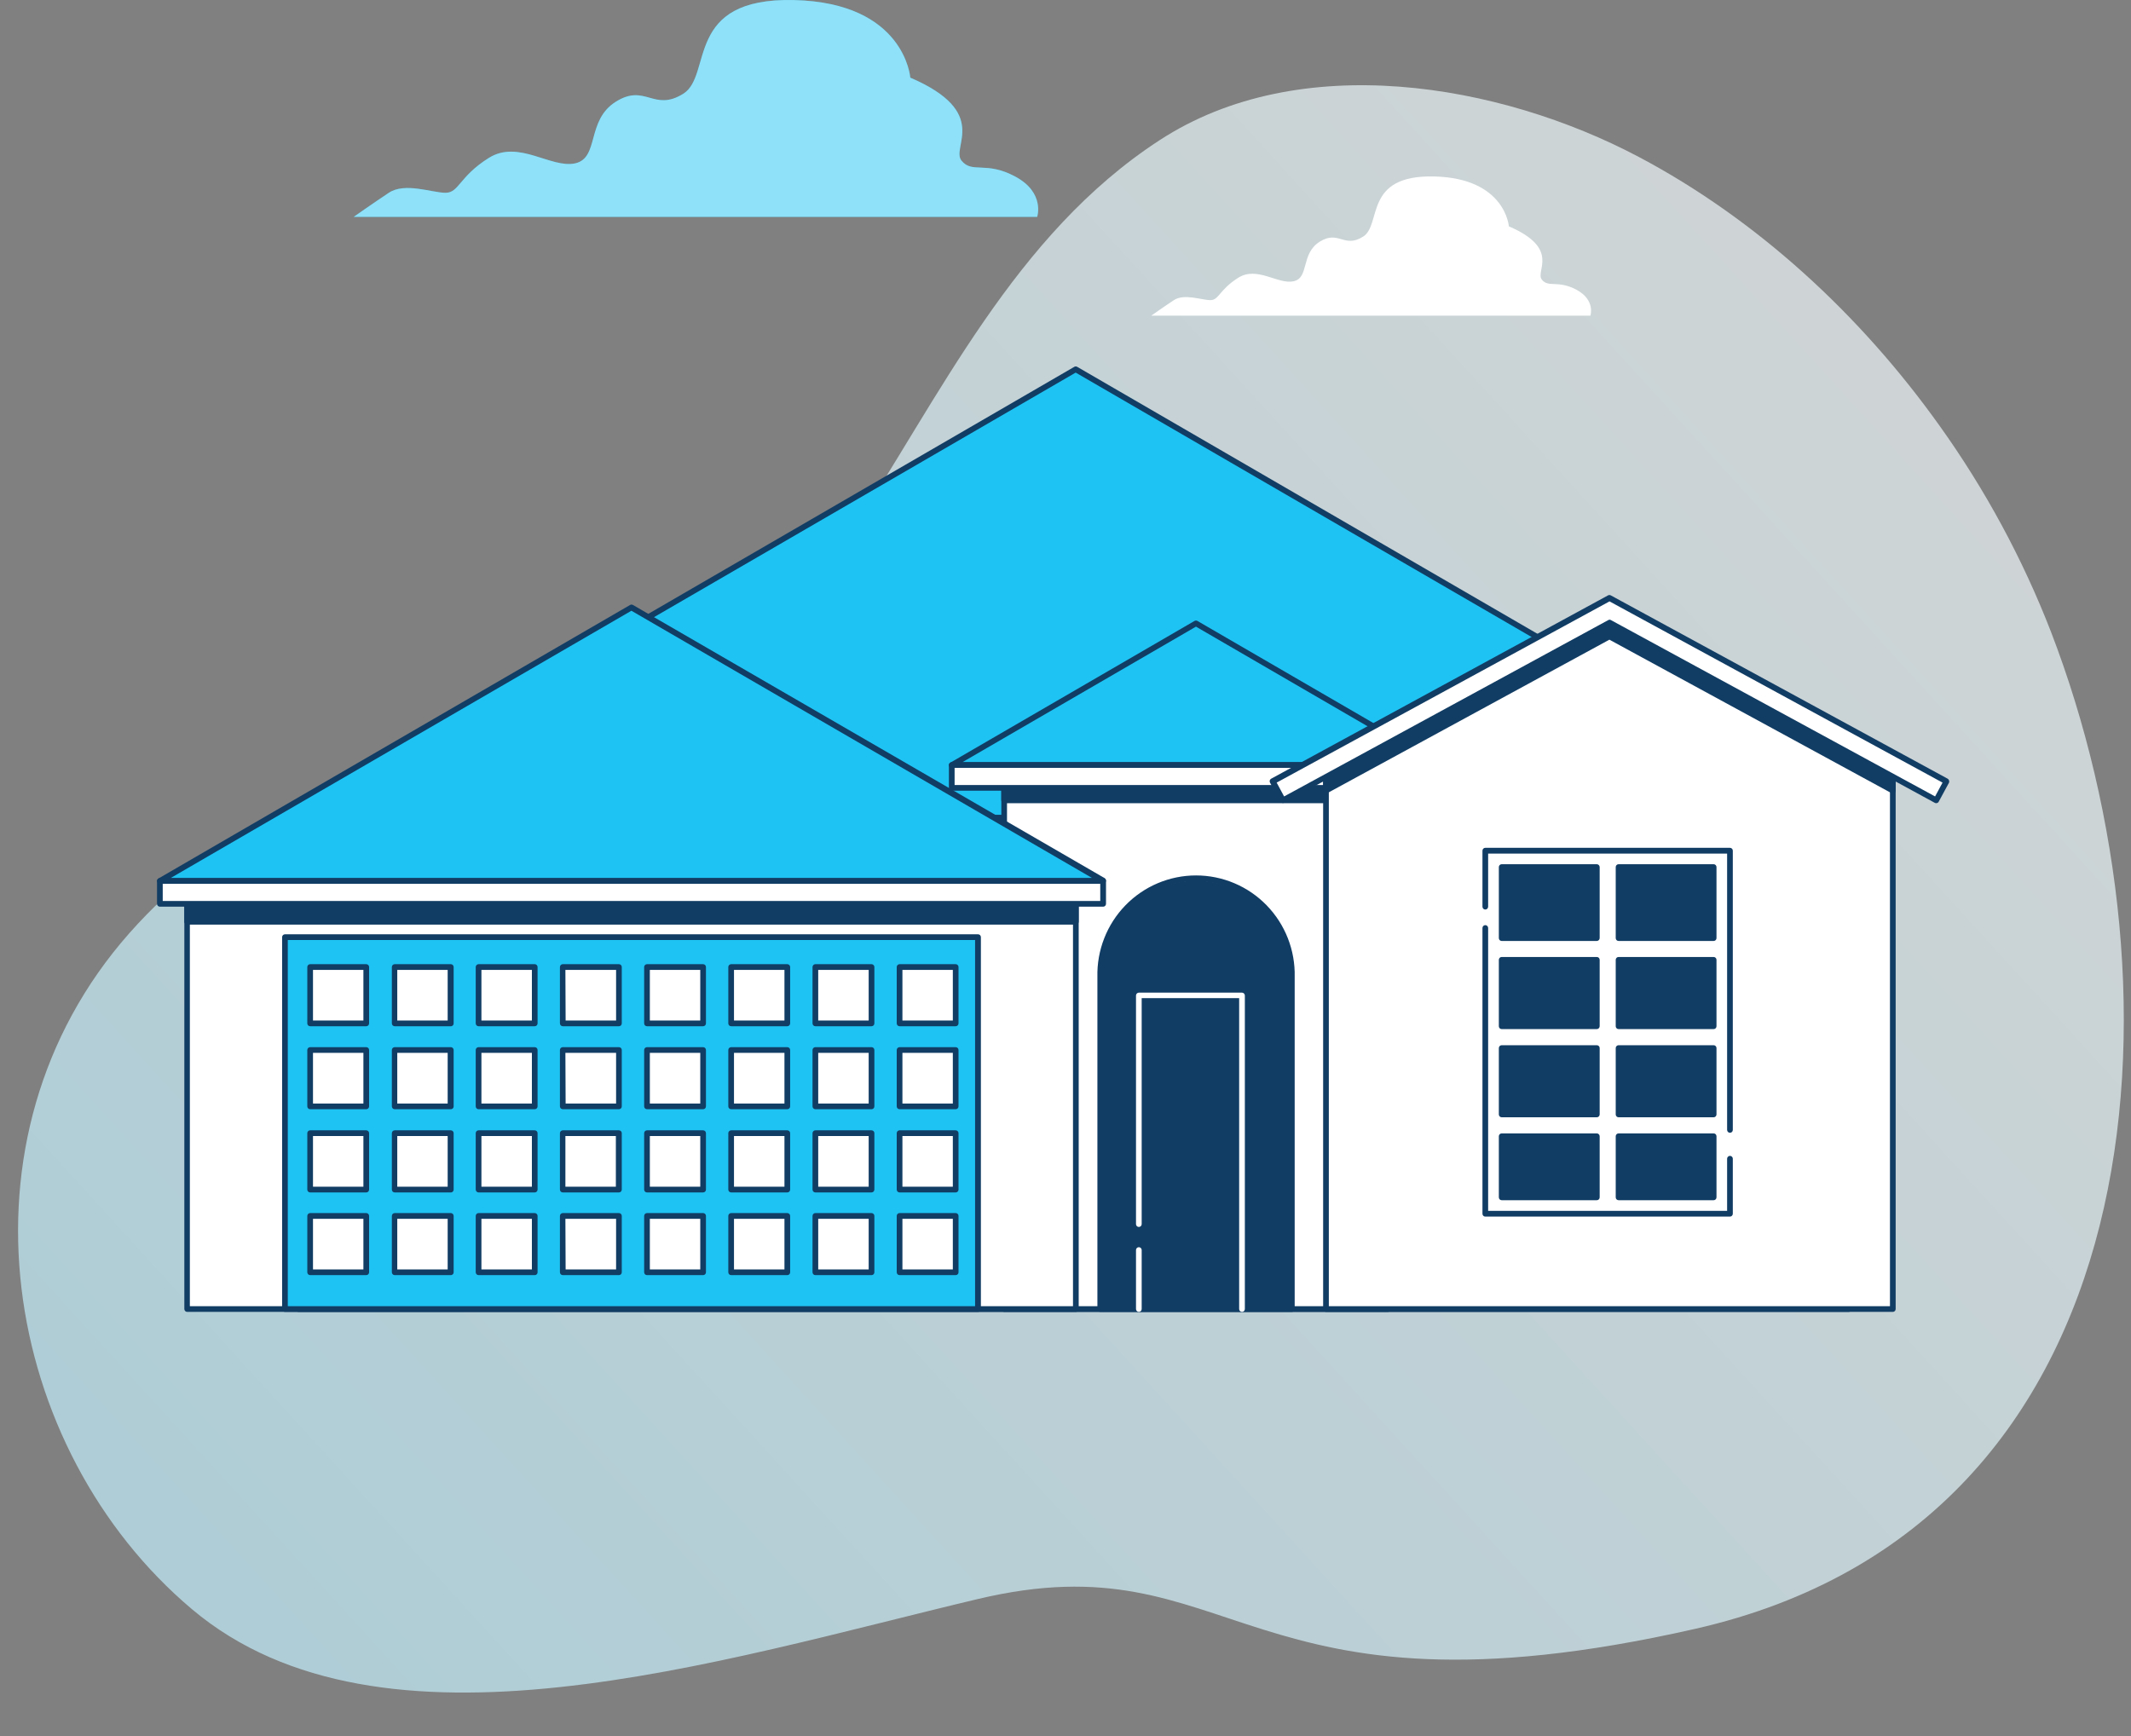 <svg width="216" height="176" viewBox="0 0 216 176" fill="none" xmlns="http://www.w3.org/2000/svg">
<rect x="0" y="0" width="216" height="176" fill="#808080" stroke="none"/>
<path opacity="0.7" d="M196.569 43.126C188.575 31.924 178.108 22.261 166.097 15.903C152.009 8.452 131.742 4.939 117.521 14.224C102.796 23.814 95.312 40.178 86.052 54.27C82.792 59.214 79.104 64.041 74.184 67.535C51.671 83.501 31.5 73.806 13.111 94.606C-5.277 115.405 0.223 146.938 19.463 163.147C38.703 179.356 72.814 168.358 99.132 162.107C125.45 155.855 125.67 175.615 171.828 165.132C219.029 154.417 221.93 100.529 207.887 64.05C205.006 56.624 201.203 49.593 196.569 43.126Z" fill="url(#paint0_linear_31_7605)"/>
<path d="M102.929 17.911C99.92 16.281 98.55 17.638 97.455 16.281C96.361 14.924 100.465 11.398 92.267 7.872C92.267 7.872 91.722 0.279 80.494 0.007C69.266 -0.266 72.27 7.63 69.256 9.506C66.242 11.382 65.422 8.422 62.412 10.318C59.403 12.215 60.768 16.014 58.303 16.559C55.839 17.104 52.554 14.117 49.54 16.014C46.525 17.911 46.53 19.545 45.161 19.545C43.791 19.545 41.051 18.456 39.412 19.545C37.772 20.635 35.852 21.987 35.852 21.987H105.129C105.129 21.987 105.949 19.545 102.929 17.911Z" fill="#1FC3F3"/>
<path opacity="0.5" d="M102.929 17.911C99.92 16.281 98.55 17.638 97.455 16.281C96.361 14.924 100.465 11.398 92.267 7.872C92.267 7.872 91.722 0.279 80.494 0.007C69.266 -0.266 72.27 7.63 69.256 9.506C66.242 11.382 65.422 8.422 62.412 10.318C59.403 12.215 60.768 16.014 58.303 16.559C55.839 17.104 52.554 14.117 49.54 16.014C46.525 17.911 46.53 19.545 45.161 19.545C43.791 19.545 41.051 18.456 39.412 19.545C37.772 20.635 35.852 21.987 35.852 21.987H105.129C105.129 21.987 105.949 19.545 102.929 17.911Z" fill="white"/>
<path d="M159.8 29.378C157.864 28.35 156.982 29.204 156.282 28.35C155.581 27.497 158.217 25.21 152.941 22.948C152.941 22.948 152.588 18.065 145.376 17.89C138.164 17.715 140.099 22.773 138.164 23.991C136.228 25.21 135.699 23.292 133.764 24.505C131.829 25.718 132.726 28.165 131.123 28.515C129.52 28.864 127.429 26.942 125.499 28.165C123.569 29.389 123.563 30.427 122.681 30.427C121.799 30.427 120.04 29.733 118.987 30.427C117.934 31.121 116.699 32 116.699 32H161.206C161.206 32 161.735 30.422 159.8 29.378Z" fill="white"/>
<path d="M187.399 82.892H30.255V132.71H187.399V82.892Z" fill="white"/>
<path d="M187.399 133H30.255C30.178 133 30.105 132.969 30.051 132.915C29.997 132.861 29.966 132.787 29.966 132.71V82.881C29.966 82.804 29.997 82.73 30.051 82.676C30.105 82.622 30.178 82.591 30.255 82.591H187.399C187.476 82.591 187.549 82.622 187.603 82.676C187.657 82.73 187.688 82.804 187.688 82.881V132.71C187.688 132.787 187.657 132.861 187.603 132.915C187.549 132.969 187.476 133 187.399 133ZM30.526 132.42H187.111V83.17H30.543L30.526 132.42Z" fill="#113C64"/>
<path d="M109.037 37.438L30.669 82.892H187.399L109.037 37.438Z" fill="#1FC3F3"/>
<path d="M187.4 83.182H30.67C30.608 83.181 30.547 83.16 30.497 83.121C30.447 83.083 30.411 83.029 30.395 82.968C30.379 82.907 30.383 82.842 30.406 82.783C30.43 82.725 30.472 82.675 30.526 82.643L108.894 37.188C108.938 37.163 108.987 37.15 109.038 37.15C109.089 37.15 109.138 37.163 109.182 37.188L187.544 82.649C187.6 82.68 187.644 82.728 187.67 82.787C187.695 82.846 187.699 82.912 187.682 82.974C187.665 83.035 187.627 83.088 187.576 83.126C187.525 83.164 187.463 83.183 187.4 83.182ZM31.749 82.603H186.316L109.032 37.774L31.749 82.603Z" fill="#113C64"/>
<path d="M140.672 78.843H101.782V132.71H140.672V78.843Z" fill="white"/>
<path d="M140.673 133H101.783C101.707 133 101.633 132.969 101.579 132.915C101.525 132.861 101.495 132.787 101.495 132.71V78.825C101.495 78.748 101.525 78.674 101.579 78.62C101.633 78.566 101.707 78.535 101.783 78.535H140.673C140.749 78.537 140.821 78.568 140.875 78.622C140.929 78.676 140.96 78.749 140.961 78.825V132.71C140.961 132.787 140.931 132.861 140.877 132.915C140.822 132.969 140.749 133 140.673 133ZM102.071 132.42H140.361V79.115H102.071V132.42Z" fill="#113C64"/>
<path d="M140.672 78.843H101.782V81.131H140.672V78.843Z" fill="#113C64"/>
<path d="M140.673 81.427H101.783C101.707 81.427 101.633 81.396 101.579 81.342C101.525 81.287 101.495 81.214 101.495 81.137V78.819C101.495 78.743 101.525 78.669 101.579 78.615C101.633 78.56 101.707 78.53 101.783 78.53H140.673C140.749 78.531 140.821 78.562 140.875 78.616C140.929 78.67 140.96 78.743 140.961 78.819V81.137C140.96 81.213 140.929 81.286 140.875 81.34C140.821 81.394 140.749 81.425 140.673 81.427ZM102.071 80.847H140.361V79.109H102.071V80.847Z" fill="#113C64"/>
<path d="M130.936 132.71H111.523V99.04C111.522 97.759 111.772 96.491 112.26 95.307C112.747 94.123 113.462 93.047 114.364 92.141C115.265 91.235 116.335 90.516 117.513 90.026C118.691 89.536 119.954 89.283 121.229 89.283C123.805 89.283 126.275 90.311 128.097 92.141C129.918 93.971 130.941 96.453 130.941 99.04L130.936 132.71Z" fill="#113C64"/>
<path d="M130.935 133H111.522C111.446 133 111.373 132.969 111.318 132.915C111.264 132.861 111.234 132.787 111.234 132.71V99.041C111.202 97.701 111.437 96.369 111.925 95.123C112.413 93.876 113.144 92.74 114.076 91.781C115.007 90.822 116.12 90.061 117.349 89.54C118.578 89.02 119.898 88.752 121.232 88.752C122.565 88.752 123.885 89.02 125.114 89.54C126.343 90.061 127.456 90.822 128.388 91.781C129.319 92.74 130.051 93.876 130.539 95.123C131.027 96.369 131.262 97.701 131.23 99.041V132.71C131.23 132.749 131.222 132.787 131.207 132.823C131.192 132.858 131.17 132.89 131.143 132.917C131.116 132.944 131.083 132.965 131.048 132.98C131.012 132.994 130.974 133.001 130.935 133ZM111.805 132.421H130.647V99.041C130.678 97.778 130.457 96.522 129.998 95.346C129.539 94.171 128.85 93.099 127.972 92.195C127.094 91.291 126.045 90.573 124.886 90.082C123.728 89.592 122.483 89.339 121.226 89.339C119.969 89.339 118.724 89.592 117.566 90.082C116.407 90.573 115.358 91.291 114.48 92.195C113.602 93.099 112.913 94.171 112.454 95.346C111.995 96.522 111.774 97.778 111.805 99.041V132.421Z" fill="#113C64"/>
<path d="M109.049 91.618H18.973V132.71H109.049V91.618Z" fill="white"/>
<path d="M109.049 133H18.973C18.897 133 18.823 132.969 18.769 132.915C18.715 132.861 18.685 132.787 18.685 132.71V91.618C18.685 91.541 18.715 91.468 18.769 91.413C18.823 91.359 18.897 91.329 18.973 91.329H109.049C109.125 91.329 109.198 91.359 109.252 91.413C109.307 91.468 109.337 91.541 109.337 91.618V132.71C109.337 132.787 109.307 132.861 109.252 132.915C109.198 132.969 109.125 133 109.049 133ZM19.244 132.42H108.76V91.919H19.244V132.42Z" fill="#113C64"/>
<path d="M109.049 91.618H18.973V93.449H109.049V91.618Z" fill="#113C64"/>
<path d="M109.049 93.739H18.973C18.897 93.739 18.823 93.708 18.769 93.654C18.715 93.6 18.685 93.526 18.685 93.449V91.618C18.685 91.541 18.715 91.468 18.769 91.413C18.823 91.359 18.897 91.329 18.973 91.329H109.049C109.125 91.329 109.198 91.359 109.252 91.413C109.307 91.468 109.337 91.541 109.337 91.618V93.449C109.337 93.526 109.307 93.6 109.252 93.654C109.198 93.708 109.125 93.739 109.049 93.739ZM19.244 93.159H108.76V91.919H19.244V93.159Z" fill="#113C64"/>
<path d="M99.136 95.008H28.883V132.71H99.136V95.008Z" fill="#1FC3F3"/>
<path d="M99.136 133H28.883C28.806 133 28.733 132.969 28.679 132.915C28.625 132.861 28.595 132.787 28.595 132.71V95.008C28.595 94.931 28.625 94.858 28.679 94.803C28.733 94.749 28.806 94.718 28.883 94.718H99.136C99.212 94.718 99.285 94.749 99.34 94.803C99.394 94.858 99.424 94.931 99.424 95.008V132.71C99.424 132.787 99.394 132.861 99.34 132.915C99.285 132.969 99.212 133 99.136 133ZM29.171 132.421H98.836V95.298H29.171V132.421Z" fill="#113C64"/>
<path d="M64.011 61.553L16.205 89.283H111.817L64.011 61.553Z" fill="#1FC3F3"/>
<path d="M111.818 89.602H16.205C16.142 89.601 16.081 89.58 16.032 89.541C15.982 89.502 15.946 89.448 15.93 89.387C15.914 89.326 15.918 89.261 15.941 89.203C15.965 89.144 16.007 89.095 16.061 89.063L63.867 61.332C63.911 61.307 63.961 61.293 64.011 61.293C64.062 61.293 64.112 61.307 64.156 61.332L111.962 89.022C112.016 89.055 112.058 89.104 112.082 89.162C112.105 89.221 112.109 89.286 112.093 89.347C112.077 89.408 112.041 89.462 111.991 89.5C111.941 89.539 111.88 89.561 111.818 89.561V89.602ZM17.284 89.022H110.716L64 61.917L17.284 89.022Z" fill="#113C64"/>
<path d="M111.812 89.283H16.205V91.618H111.812V89.283Z" fill="white"/>
<path d="M111.817 91.92H16.205C16.129 91.92 16.055 91.889 16.001 91.835C15.947 91.78 15.917 91.707 15.917 91.63V89.312C15.917 89.235 15.947 89.162 16.001 89.107C16.055 89.053 16.129 89.023 16.205 89.023H111.817C111.894 89.023 111.967 89.053 112.021 89.107C112.075 89.162 112.106 89.235 112.106 89.312V91.63C112.106 91.707 112.075 91.78 112.021 91.835C111.967 91.889 111.894 91.92 111.817 91.92ZM16.494 91.34H111.523V89.602H16.494V91.34Z" fill="#113C64"/>
<path d="M121.224 63.21L96.471 77.567H145.984L121.224 63.21Z" fill="#1FC3F3"/>
<path d="M145.984 77.857H96.471C96.406 77.858 96.344 77.838 96.293 77.799C96.241 77.76 96.205 77.705 96.188 77.643C96.171 77.581 96.176 77.515 96.201 77.457C96.226 77.398 96.27 77.349 96.326 77.319L121.08 62.949C121.125 62.926 121.174 62.914 121.224 62.914C121.274 62.914 121.324 62.926 121.368 62.949L146.128 77.319C146.182 77.351 146.224 77.4 146.248 77.459C146.272 77.517 146.276 77.582 146.259 77.643C146.243 77.704 146.207 77.758 146.157 77.797C146.108 77.835 146.047 77.857 145.984 77.857ZM97.537 77.278H144.899L121.224 63.529L97.537 77.278Z" fill="#113C64"/>
<path d="M145.984 77.567H96.471V79.873H145.984V77.567Z" fill="white"/>
<path d="M145.984 80.164H96.471C96.394 80.164 96.321 80.133 96.267 80.079C96.213 80.025 96.182 79.951 96.182 79.874V77.556C96.182 77.48 96.213 77.406 96.267 77.352C96.321 77.297 96.394 77.267 96.471 77.267H145.984C146.06 77.267 146.134 77.297 146.188 77.352C146.242 77.406 146.272 77.48 146.272 77.556V79.874C146.272 79.951 146.242 80.025 146.188 80.079C146.134 80.133 146.06 80.164 145.984 80.164ZM96.759 79.584H145.695V77.846H96.759V79.584Z" fill="#113C64"/>
<path d="M37.13 98.038H31.443V103.751H37.13V98.038Z" fill="white"/>
<path d="M37.123 104.041H31.437C31.36 104.041 31.287 104.01 31.233 103.956C31.179 103.902 31.148 103.828 31.148 103.751V98.038C31.148 97.962 31.179 97.888 31.233 97.834C31.287 97.779 31.36 97.749 31.437 97.749H37.123C37.2 97.749 37.273 97.779 37.327 97.834C37.381 97.888 37.412 97.962 37.412 98.038V103.751C37.412 103.828 37.381 103.902 37.327 103.956C37.273 104.01 37.2 104.041 37.123 104.041ZM31.725 103.462H36.835V98.328H31.725V103.462Z" fill="#113C64"/>
<path d="M45.665 98.038H39.979V103.751H45.665V98.038Z" fill="white"/>
<path d="M45.665 104.041H40.007C39.931 104.041 39.857 104.01 39.803 103.956C39.749 103.902 39.719 103.828 39.719 103.751V98.038C39.719 97.962 39.749 97.888 39.803 97.834C39.857 97.779 39.931 97.749 40.007 97.749H45.694C45.77 97.749 45.844 97.779 45.898 97.834C45.952 97.888 45.982 97.962 45.982 98.038V103.751C45.983 103.792 45.974 103.832 45.958 103.869C45.942 103.906 45.918 103.94 45.888 103.967C45.858 103.994 45.823 104.015 45.784 104.028C45.746 104.041 45.705 104.045 45.665 104.041ZM40.267 103.462H45.377V98.328H40.267V103.462Z" fill="#113C64"/>
<path d="M54.195 98.038H48.509V103.751H54.195V98.038Z" fill="white"/>
<path d="M54.201 104.041H48.509C48.432 104.041 48.359 104.01 48.305 103.956C48.251 103.902 48.22 103.828 48.22 103.751V98.038C48.22 97.962 48.251 97.888 48.305 97.834C48.359 97.779 48.432 97.749 48.509 97.749H54.201C54.278 97.749 54.351 97.779 54.405 97.834C54.459 97.888 54.489 97.962 54.489 98.038V103.751C54.489 103.828 54.459 103.902 54.405 103.956C54.351 104.01 54.278 104.041 54.201 104.041ZM48.797 103.462H53.913V98.328H48.797V103.462Z" fill="#113C64"/>
<path d="M62.73 98.038H57.044V103.751H62.73V98.038Z" fill="white"/>
<path d="M62.736 104.041H57.044C56.967 104.041 56.894 104.01 56.84 103.956C56.786 103.902 56.755 103.828 56.755 103.751V98.038C56.755 97.962 56.786 97.888 56.84 97.834C56.894 97.779 56.967 97.749 57.044 97.749H62.736C62.812 97.749 62.886 97.779 62.94 97.834C62.994 97.888 63.024 97.962 63.024 98.038V103.751C63.024 103.828 62.994 103.902 62.94 103.956C62.886 104.01 62.812 104.041 62.736 104.041ZM57.332 103.462H62.448V98.328H57.309L57.332 103.462Z" fill="#113C64"/>
<path d="M71.267 98.038H65.581V103.751H71.267V98.038Z" fill="white"/>
<path d="M71.267 104.041H65.581C65.504 104.041 65.431 104.01 65.377 103.956C65.323 103.902 65.292 103.828 65.292 103.751V98.038C65.292 97.962 65.323 97.888 65.377 97.834C65.431 97.779 65.504 97.749 65.581 97.749H71.267C71.344 97.749 71.417 97.779 71.471 97.834C71.525 97.888 71.556 97.962 71.556 98.038V103.751C71.556 103.828 71.525 103.902 71.471 103.956C71.417 104.01 71.344 104.041 71.267 104.041ZM65.869 103.462H70.979V98.328H65.869V103.462Z" fill="#113C64"/>
<path d="M79.797 98.038H74.111V103.751H79.797V98.038Z" fill="white"/>
<path d="M79.802 104.041H74.109C74.033 104.041 73.96 104.01 73.906 103.956C73.851 103.902 73.821 103.828 73.821 103.751V98.038C73.821 97.962 73.851 97.888 73.906 97.834C73.96 97.779 74.033 97.749 74.109 97.749H79.802C79.878 97.749 79.952 97.779 80.006 97.834C80.06 97.888 80.09 97.962 80.09 98.038V103.751C80.09 103.828 80.06 103.902 80.006 103.956C79.952 104.01 79.878 104.041 79.802 104.041ZM74.398 103.462H79.513V98.328H74.398V103.462Z" fill="#113C64"/>
<path d="M88.333 98.038H82.646V103.751H88.333V98.038Z" fill="white"/>
<path d="M88.339 104.041H82.646C82.57 104.041 82.497 104.01 82.442 103.956C82.388 103.902 82.358 103.828 82.358 103.751V98.038C82.358 97.962 82.388 97.888 82.442 97.834C82.497 97.779 82.57 97.749 82.646 97.749H88.339C88.415 97.749 88.489 97.779 88.543 97.834C88.597 97.888 88.627 97.962 88.627 98.038V103.751C88.627 103.828 88.597 103.902 88.543 103.956C88.489 104.01 88.415 104.041 88.339 104.041ZM82.935 103.462H88.05V98.328H82.935V103.462Z" fill="#113C64"/>
<path d="M96.868 98.038H91.181V103.751H96.868V98.038Z" fill="white"/>
<path d="M96.868 104.041H91.181C91.105 104.041 91.031 104.01 90.977 103.956C90.923 103.902 90.893 103.828 90.893 103.751V98.038C90.893 97.962 90.923 97.888 90.977 97.834C91.031 97.779 91.105 97.749 91.181 97.749H96.868C96.945 97.749 97.018 97.779 97.072 97.834C97.126 97.888 97.156 97.962 97.156 98.038V103.751C97.156 103.789 97.149 103.827 97.134 103.862C97.12 103.897 97.099 103.929 97.072 103.956C97.045 103.983 97.013 104.004 96.978 104.019C96.943 104.033 96.906 104.041 96.868 104.041ZM91.47 103.462H96.58V98.328H91.47V103.462Z" fill="#113C64"/>
<path d="M37.13 106.451H31.443V112.164H37.13V106.451Z" fill="white"/>
<path d="M37.123 112.454H31.437C31.36 112.454 31.287 112.423 31.233 112.369C31.179 112.315 31.148 112.241 31.148 112.164V106.451C31.148 106.374 31.179 106.301 31.233 106.246C31.287 106.192 31.36 106.161 31.437 106.161H37.123C37.2 106.161 37.273 106.192 37.327 106.246C37.381 106.301 37.412 106.374 37.412 106.451V112.164C37.412 112.241 37.381 112.315 37.327 112.369C37.273 112.423 37.2 112.454 37.123 112.454ZM31.725 111.874H36.835V106.741H31.725V111.874Z" fill="#113C64"/>
<path d="M45.665 106.451H39.979V112.164H45.665V106.451Z" fill="white"/>
<path d="M45.665 112.454H40.007C39.931 112.454 39.857 112.423 39.803 112.369C39.749 112.315 39.719 112.241 39.719 112.164V106.451C39.719 106.374 39.749 106.301 39.803 106.246C39.857 106.192 39.931 106.161 40.007 106.161H45.694C45.77 106.161 45.844 106.192 45.898 106.246C45.952 106.301 45.982 106.374 45.982 106.451V112.164C45.983 112.205 45.974 112.245 45.958 112.282C45.942 112.319 45.918 112.353 45.888 112.38C45.858 112.407 45.823 112.428 45.784 112.441C45.746 112.453 45.705 112.458 45.665 112.454ZM40.267 111.874H45.377V106.741H40.267V111.874Z" fill="#113C64"/>
<path d="M54.195 106.451H48.509V112.164H54.195V106.451Z" fill="white"/>
<path d="M54.201 112.454H48.509C48.432 112.454 48.359 112.423 48.305 112.369C48.251 112.315 48.22 112.241 48.22 112.164V106.451C48.22 106.374 48.251 106.301 48.305 106.246C48.359 106.192 48.432 106.161 48.509 106.161H54.201C54.278 106.161 54.351 106.192 54.405 106.246C54.459 106.301 54.489 106.374 54.489 106.451V112.164C54.489 112.241 54.459 112.315 54.405 112.369C54.351 112.423 54.278 112.454 54.201 112.454ZM48.797 111.874H53.913V106.741H48.797V111.874Z" fill="#113C64"/>
<path d="M62.73 106.451H57.044V112.164H62.73V106.451Z" fill="white"/>
<path d="M62.736 112.454H57.044C56.967 112.454 56.894 112.423 56.84 112.369C56.786 112.315 56.755 112.241 56.755 112.164V106.451C56.755 106.374 56.786 106.301 56.84 106.246C56.894 106.192 56.967 106.161 57.044 106.161H62.736C62.812 106.161 62.886 106.192 62.94 106.246C62.994 106.301 63.024 106.374 63.024 106.451V112.164C63.024 112.241 62.994 112.315 62.94 112.369C62.886 112.423 62.812 112.454 62.736 112.454ZM57.332 111.874H62.448V106.741H57.309L57.332 111.874Z" fill="#113C64"/>
<path d="M71.267 106.451H65.581V112.164H71.267V106.451Z" fill="white"/>
<path d="M71.267 112.454H65.581C65.504 112.454 65.431 112.423 65.377 112.369C65.323 112.315 65.292 112.241 65.292 112.164V106.451C65.292 106.374 65.323 106.301 65.377 106.246C65.431 106.192 65.504 106.161 65.581 106.161H71.267C71.344 106.161 71.417 106.192 71.471 106.246C71.525 106.301 71.556 106.374 71.556 106.451V112.164C71.556 112.241 71.525 112.315 71.471 112.369C71.417 112.423 71.344 112.454 71.267 112.454ZM65.869 111.874H70.979V106.741H65.869V111.874Z" fill="#113C64"/>
<path d="M79.797 106.451H74.111V112.164H79.797V106.451Z" fill="white"/>
<path d="M79.802 112.454H74.109C74.033 112.454 73.96 112.423 73.906 112.369C73.851 112.315 73.821 112.241 73.821 112.164V106.451C73.821 106.374 73.851 106.301 73.906 106.246C73.96 106.192 74.033 106.161 74.109 106.161H79.802C79.878 106.161 79.952 106.192 80.006 106.246C80.06 106.301 80.09 106.374 80.09 106.451V112.164C80.09 112.241 80.06 112.315 80.006 112.369C79.952 112.423 79.878 112.454 79.802 112.454ZM74.398 111.874H79.513V106.741H74.398V111.874Z" fill="#113C64"/>
<path d="M88.333 106.451H82.646V112.164H88.333V106.451Z" fill="white"/>
<path d="M88.339 112.454H82.646C82.57 112.454 82.497 112.423 82.442 112.369C82.388 112.315 82.358 112.241 82.358 112.164V106.451C82.358 106.374 82.388 106.301 82.442 106.246C82.497 106.192 82.57 106.161 82.646 106.161H88.339C88.415 106.161 88.489 106.192 88.543 106.246C88.597 106.301 88.627 106.374 88.627 106.451V112.164C88.627 112.241 88.597 112.315 88.543 112.369C88.489 112.423 88.415 112.454 88.339 112.454ZM82.935 111.874H88.05V106.741H82.935V111.874Z" fill="#113C64"/>
<path d="M96.868 106.451H91.181V112.164H96.868V106.451Z" fill="white"/>
<path d="M96.868 112.454H91.181C91.105 112.454 91.031 112.423 90.977 112.369C90.923 112.315 90.893 112.241 90.893 112.164V106.451C90.893 106.374 90.923 106.301 90.977 106.246C91.031 106.192 91.105 106.161 91.181 106.161H96.868C96.945 106.161 97.018 106.192 97.072 106.246C97.126 106.301 97.156 106.374 97.156 106.451V112.164C97.156 112.202 97.149 112.24 97.134 112.275C97.12 112.31 97.099 112.342 97.072 112.369C97.045 112.396 97.013 112.417 96.978 112.432C96.943 112.446 96.906 112.454 96.868 112.454ZM91.47 111.874H96.58V106.741H91.47V111.874Z" fill="#113C64"/>
<path d="M37.13 114.858H31.443V120.571H37.13V114.858Z" fill="white"/>
<path d="M37.123 120.89H31.437C31.36 120.89 31.287 120.86 31.233 120.806C31.179 120.751 31.148 120.678 31.148 120.601V114.882C31.148 114.805 31.179 114.731 31.233 114.677C31.287 114.623 31.36 114.592 31.437 114.592H37.123C37.2 114.592 37.273 114.623 37.327 114.677C37.381 114.731 37.412 114.805 37.412 114.882V120.601C37.412 120.678 37.381 120.751 37.327 120.806C37.273 120.86 37.2 120.89 37.123 120.89ZM31.725 120.311H36.835V115.172H31.725V120.311Z" fill="#113C64"/>
<path d="M45.665 114.858H39.979V120.571H45.665V114.858Z" fill="white"/>
<path d="M45.665 120.89H40.007C39.931 120.89 39.857 120.86 39.803 120.806C39.749 120.751 39.719 120.678 39.719 120.601V114.882C39.719 114.805 39.749 114.731 39.803 114.677C39.857 114.623 39.931 114.592 40.007 114.592H45.694C45.77 114.592 45.844 114.623 45.898 114.677C45.952 114.731 45.982 114.805 45.982 114.882V120.601C45.983 120.641 45.974 120.682 45.958 120.719C45.942 120.756 45.918 120.789 45.888 120.817C45.858 120.844 45.823 120.865 45.784 120.877C45.746 120.89 45.705 120.895 45.665 120.89ZM40.267 120.311H45.377V115.172H40.267V120.311Z" fill="#113C64"/>
<path d="M54.195 114.858H48.509V120.571H54.195V114.858Z" fill="white"/>
<path d="M54.201 120.89H48.509C48.433 120.889 48.36 120.858 48.306 120.804C48.252 120.75 48.222 120.677 48.22 120.601V114.882C48.22 114.805 48.251 114.731 48.305 114.677C48.359 114.623 48.432 114.592 48.509 114.592H54.201C54.278 114.592 54.351 114.623 54.405 114.677C54.459 114.731 54.489 114.805 54.489 114.882V120.601C54.489 120.678 54.459 120.751 54.405 120.806C54.351 120.86 54.278 120.89 54.201 120.89ZM48.797 120.311H53.913V115.172H48.797V120.311Z" fill="#113C64"/>
<path d="M62.73 114.858H57.044V120.571H62.73V114.858Z" fill="white"/>
<path d="M62.736 120.89H57.044C56.967 120.89 56.894 120.86 56.84 120.806C56.786 120.751 56.755 120.678 56.755 120.601V114.882C56.755 114.805 56.786 114.731 56.84 114.677C56.894 114.623 56.967 114.592 57.044 114.592H62.736C62.812 114.592 62.886 114.623 62.94 114.677C62.994 114.731 63.024 114.805 63.024 114.882V120.601C63.023 120.677 62.992 120.75 62.938 120.804C62.885 120.858 62.812 120.889 62.736 120.89ZM57.309 120.311H62.425V115.172H57.309V120.311Z" fill="#113C64"/>
<path d="M71.267 114.858H65.581V120.571H71.267V114.858Z" fill="white"/>
<path d="M71.267 120.89H65.581C65.504 120.89 65.431 120.86 65.377 120.806C65.323 120.751 65.292 120.678 65.292 120.601V114.882C65.292 114.805 65.323 114.731 65.377 114.677C65.431 114.623 65.504 114.592 65.581 114.592H71.267C71.344 114.592 71.417 114.623 71.471 114.677C71.525 114.731 71.556 114.805 71.556 114.882V120.601C71.556 120.678 71.525 120.751 71.471 120.806C71.417 120.86 71.344 120.89 71.267 120.89ZM65.869 120.311H70.979V115.172H65.869V120.311Z" fill="#113C64"/>
<path d="M79.797 114.858H74.111V120.571H79.797V114.858Z" fill="white"/>
<path d="M79.802 120.89H74.109C74.033 120.889 73.961 120.858 73.907 120.804C73.853 120.75 73.823 120.677 73.821 120.601V114.882C73.821 114.805 73.851 114.731 73.906 114.677C73.96 114.623 74.033 114.592 74.109 114.592H79.802C79.878 114.592 79.952 114.623 80.006 114.677C80.06 114.731 80.09 114.805 80.09 114.882V120.601C80.09 120.678 80.06 120.751 80.006 120.806C79.952 120.86 79.878 120.89 79.802 120.89ZM74.398 120.311H79.513V115.172H74.398V120.311Z" fill="#113C64"/>
<path d="M88.333 114.858H82.646V120.571H88.333V114.858Z" fill="white"/>
<path d="M88.339 120.89H82.646C82.57 120.889 82.498 120.858 82.444 120.804C82.39 120.75 82.359 120.677 82.358 120.601V114.882C82.358 114.805 82.388 114.731 82.442 114.677C82.497 114.623 82.57 114.592 82.646 114.592H88.339C88.415 114.592 88.489 114.623 88.543 114.677C88.597 114.731 88.627 114.805 88.627 114.882V120.601C88.626 120.677 88.595 120.75 88.541 120.804C88.487 120.858 88.415 120.889 88.339 120.89ZM82.935 120.311H88.05V115.172H82.935V120.311Z" fill="#113C64"/>
<path d="M96.868 114.858H91.181V120.571H96.868V114.858Z" fill="white"/>
<path d="M96.868 120.89H91.181C91.105 120.89 91.031 120.86 90.977 120.806C90.923 120.751 90.893 120.678 90.893 120.601V114.882C90.893 114.805 90.923 114.731 90.977 114.677C91.031 114.623 91.105 114.592 91.181 114.592H96.868C96.945 114.592 97.018 114.623 97.072 114.677C97.126 114.731 97.156 114.805 97.156 114.882V120.601C97.156 120.639 97.149 120.676 97.134 120.712C97.12 120.747 97.099 120.779 97.072 120.806C97.045 120.832 97.013 120.854 96.978 120.868C96.943 120.883 96.906 120.89 96.868 120.89ZM91.47 120.311H96.58V115.172H91.47V120.311Z" fill="#113C64"/>
<path d="M37.13 123.272H31.443V128.985H37.13V123.272Z" fill="white"/>
<path d="M37.123 129.274H31.437C31.36 129.274 31.287 129.244 31.233 129.189C31.179 129.135 31.148 129.061 31.148 128.984V123.271C31.148 123.195 31.179 123.121 31.233 123.067C31.287 123.012 31.36 122.982 31.437 122.982H37.123C37.2 122.982 37.273 123.012 37.327 123.067C37.381 123.121 37.412 123.195 37.412 123.271V129.002C37.407 129.076 37.375 129.145 37.321 129.196C37.268 129.246 37.197 129.274 37.123 129.274ZM31.725 128.695H36.835V123.561H31.725V128.695Z" fill="#113C64"/>
<path d="M45.665 123.272H39.979V128.985H45.665V123.272Z" fill="white"/>
<path d="M45.665 129.274H40.007C39.931 129.274 39.857 129.244 39.803 129.189C39.749 129.135 39.719 129.061 39.719 128.984V123.271C39.719 123.195 39.749 123.121 39.803 123.067C39.857 123.012 39.931 122.982 40.007 122.982H45.694C45.77 122.982 45.844 123.012 45.898 123.067C45.952 123.121 45.982 123.195 45.982 123.271V129.002C45.98 129.041 45.97 129.079 45.953 129.114C45.935 129.149 45.911 129.181 45.882 129.206C45.852 129.232 45.818 129.251 45.78 129.262C45.743 129.274 45.704 129.278 45.665 129.274ZM40.267 128.695H45.377V123.561H40.267V128.695Z" fill="#113C64"/>
<path d="M54.195 123.272H48.509V128.985H54.195V123.272Z" fill="white"/>
<path d="M54.201 129.274H48.509C48.432 129.274 48.359 129.244 48.305 129.189C48.251 129.135 48.22 129.061 48.22 128.984V123.271C48.22 123.195 48.251 123.121 48.305 123.067C48.359 123.012 48.432 122.982 48.509 122.982H54.201C54.278 122.982 54.351 123.012 54.405 123.067C54.459 123.121 54.489 123.195 54.489 123.271V129.002C54.485 129.076 54.453 129.145 54.399 129.196C54.345 129.246 54.275 129.274 54.201 129.274ZM48.797 128.695H53.913V123.561H48.797V128.695Z" fill="#113C64"/>
<path d="M62.73 123.272H57.044V128.985H62.73V123.272Z" fill="white"/>
<path d="M62.736 129.274H57.044C56.967 129.274 56.894 129.244 56.84 129.189C56.786 129.135 56.755 129.061 56.755 128.984V123.271C56.755 123.195 56.786 123.121 56.84 123.067C56.894 123.012 56.967 122.982 57.044 122.982H62.736C62.812 122.982 62.886 123.012 62.94 123.067C62.994 123.121 63.024 123.195 63.024 123.271V129.002C63.02 129.076 62.988 129.145 62.934 129.196C62.88 129.246 62.81 129.274 62.736 129.274ZM57.332 128.695H62.448V123.561H57.309L57.332 128.695Z" fill="#113C64"/>
<path d="M71.267 123.272H65.581V128.985H71.267V123.272Z" fill="white"/>
<path d="M71.267 129.274H65.581C65.504 129.274 65.431 129.244 65.377 129.189C65.323 129.135 65.292 129.061 65.292 128.984V123.271C65.292 123.195 65.323 123.121 65.377 123.067C65.431 123.012 65.504 122.982 65.581 122.982H71.267C71.344 122.982 71.417 123.012 71.471 123.067C71.525 123.121 71.556 123.195 71.556 123.271V129.002C71.551 129.076 71.519 129.145 71.465 129.196C71.412 129.246 71.341 129.274 71.267 129.274ZM65.869 128.695H70.979V123.561H65.869V128.695Z" fill="#113C64"/>
<path d="M79.797 123.272H74.111V128.985H79.797V123.272Z" fill="white"/>
<path d="M79.802 129.274H74.109C74.033 129.274 73.96 129.244 73.906 129.189C73.851 129.135 73.821 129.061 73.821 128.984V123.271C73.821 123.195 73.851 123.121 73.906 123.067C73.96 123.012 74.033 122.982 74.109 122.982H79.802C79.878 122.982 79.952 123.012 80.006 123.067C80.06 123.121 80.09 123.195 80.09 123.271V129.002C80.086 129.076 80.053 129.145 80 129.196C79.946 129.246 79.875 129.274 79.802 129.274ZM74.398 128.695H79.513V123.561H74.398V128.695Z" fill="#113C64"/>
<path d="M88.333 123.272H82.646V128.985H88.333V123.272Z" fill="white"/>
<path d="M88.339 129.274H82.646C82.57 129.274 82.497 129.244 82.442 129.189C82.388 129.135 82.358 129.061 82.358 128.984V123.271C82.358 123.195 82.388 123.121 82.442 123.067C82.497 123.012 82.57 122.982 82.646 122.982H88.339C88.415 122.982 88.489 123.012 88.543 123.067C88.597 123.121 88.627 123.195 88.627 123.271V129.002C88.623 129.076 88.591 129.145 88.537 129.196C88.483 129.246 88.412 129.274 88.339 129.274ZM82.935 128.695H88.05V123.561H82.935V128.695Z" fill="#113C64"/>
<path d="M96.868 123.272H91.181V128.985H96.868V123.272Z" fill="white"/>
<path d="M96.868 129.274H91.181C91.105 129.274 91.031 129.244 90.977 129.189C90.923 129.135 90.893 129.061 90.893 128.984V123.271C90.893 123.195 90.923 123.121 90.977 123.067C91.031 123.012 91.105 122.982 91.181 122.982H96.868C96.945 122.982 97.018 123.012 97.072 123.067C97.126 123.121 97.156 123.195 97.156 123.271V129.002C97.152 129.076 97.12 129.145 97.066 129.196C97.012 129.246 96.942 129.274 96.868 129.274ZM91.47 128.695H96.58V123.561H91.47V128.695Z" fill="#113C64"/>
<path d="M115.434 133C115.357 133 115.284 132.97 115.23 132.915C115.176 132.861 115.146 132.787 115.146 132.711V126.731C115.146 126.654 115.176 126.58 115.23 126.526C115.284 126.472 115.357 126.441 115.434 126.441C115.51 126.441 115.584 126.472 115.638 126.526C115.692 126.58 115.722 126.654 115.722 126.731V132.711C115.722 132.787 115.692 132.861 115.638 132.915C115.584 132.97 115.51 133 115.434 133Z" fill="white"/>
<path d="M125.889 132.71V100.895H115.433V124.094" fill="#113C64"/>
<path d="M125.89 133C125.814 133 125.74 132.97 125.686 132.915C125.632 132.861 125.602 132.787 125.602 132.71V101.19H115.722V124.1C115.722 124.177 115.692 124.251 115.638 124.305C115.584 124.359 115.51 124.39 115.434 124.39C115.357 124.39 115.284 124.359 115.23 124.305C115.176 124.251 115.146 124.177 115.146 124.1V100.924C115.147 100.847 115.178 100.775 115.232 100.721C115.285 100.667 115.358 100.636 115.434 100.634H125.89C125.966 100.636 126.039 100.667 126.092 100.721C126.146 100.775 126.177 100.847 126.179 100.924V132.71C126.179 132.787 126.148 132.861 126.094 132.915C126.04 132.97 125.967 133 125.89 133Z" fill="white"/>
<path d="M191.856 132.71H134.401V78.842L163.129 63.21L191.856 78.842V132.71Z" fill="white"/>
<path d="M191.857 133H134.402C134.326 133 134.252 132.97 134.198 132.915C134.144 132.861 134.114 132.787 134.114 132.71V78.825C134.114 78.773 134.128 78.722 134.155 78.677C134.181 78.633 134.219 78.596 134.264 78.57L162.991 62.926C163.034 62.903 163.081 62.891 163.13 62.891C163.178 62.891 163.226 62.903 163.268 62.926L191.996 78.57C192.041 78.596 192.078 78.633 192.105 78.677C192.131 78.722 192.145 78.773 192.146 78.825V132.71C192.146 132.787 192.115 132.861 192.061 132.915C192.007 132.97 191.934 133 191.857 133ZM134.691 132.421H191.569V79.016L163.13 63.529L134.691 79.005V132.421Z" fill="#113C64"/>
<path d="M196.246 81.137L163.13 63.112L130.013 81.137L128.981 79.225L163.13 60.638L197.278 79.225L196.246 81.137Z" fill="white"/>
<path d="M196.247 81.427C196.201 81.427 196.155 81.415 196.114 81.392L163.131 63.43L130.147 81.392C130.076 81.418 129.998 81.418 129.928 81.392C129.855 81.367 129.795 81.315 129.76 81.247L128.728 79.341C128.71 79.307 128.698 79.27 128.694 79.233C128.69 79.195 128.693 79.156 128.704 79.12C128.715 79.083 128.733 79.049 128.757 79.019C128.78 78.99 128.81 78.965 128.843 78.947L162.992 60.359C163.035 60.336 163.082 60.325 163.131 60.325C163.179 60.325 163.226 60.336 163.269 60.359L197.418 78.947C197.484 78.985 197.534 79.047 197.556 79.121C197.584 79.191 197.584 79.27 197.556 79.341L196.524 81.247C196.502 81.302 196.463 81.348 196.414 81.38C196.364 81.413 196.306 81.429 196.247 81.427ZM163.131 62.822C163.179 62.822 163.226 62.834 163.269 62.856L196.143 80.743L196.899 79.341L163.142 60.968L129.403 79.341L130.158 80.743L163.032 62.856C163.063 62.839 163.096 62.828 163.131 62.822Z" fill="#113C64"/>
<path d="M134.401 78.842V80.151L163.129 64.519L191.856 80.151V78.842L163.129 63.21L134.401 78.842Z" fill="#113C64"/>
<path d="M191.857 80.442C191.809 80.441 191.762 80.429 191.719 80.407L163.13 64.85L134.541 80.407C134.498 80.432 134.449 80.446 134.399 80.446C134.35 80.446 134.301 80.432 134.258 80.407C134.214 80.382 134.177 80.346 134.151 80.302C134.126 80.258 134.113 80.208 134.114 80.157V78.848C134.114 78.796 134.128 78.745 134.155 78.7C134.181 78.656 134.219 78.619 134.264 78.593L162.991 62.949C163.034 62.926 163.082 62.914 163.13 62.914C163.178 62.914 163.226 62.926 163.268 62.949L191.996 78.593C192.041 78.619 192.078 78.656 192.105 78.7C192.131 78.745 192.145 78.796 192.146 78.848V80.157C192.146 80.207 192.133 80.257 192.109 80.3C192.085 80.344 192.05 80.381 192.007 80.407C191.961 80.432 191.91 80.444 191.857 80.442ZM163.13 64.218C163.178 64.218 163.225 64.23 163.268 64.253L191.569 79.653V79.004L163.13 63.529L134.691 79.004V79.653L162.991 64.253C163.035 64.234 163.082 64.226 163.13 64.23V64.218Z" fill="#113C64"/>
<path d="M150.563 91.925V86.247H175.352V114.551" fill="white"/>
<path d="M175.351 114.841C175.274 114.841 175.201 114.811 175.147 114.757C175.093 114.702 175.062 114.629 175.062 114.552V86.537H150.839V91.92C150.839 91.997 150.809 92.07 150.755 92.125C150.701 92.179 150.627 92.21 150.551 92.21C150.474 92.21 150.401 92.179 150.347 92.125C150.293 92.07 150.263 91.997 150.263 91.92V86.242C150.263 86.165 150.293 86.091 150.347 86.037C150.401 85.983 150.474 85.952 150.551 85.952H175.351C175.427 85.952 175.501 85.983 175.555 86.037C175.609 86.091 175.639 86.165 175.639 86.242V114.546C175.64 114.584 175.633 114.623 175.619 114.659C175.605 114.694 175.584 114.727 175.557 114.755C175.53 114.782 175.498 114.804 175.463 114.819C175.427 114.834 175.389 114.841 175.351 114.841Z" fill="#113C64"/>
<path d="M175.352 117.478V123.051H150.563V94.087" fill="white"/>
<path d="M175.351 123.341H150.551C150.474 123.341 150.401 123.311 150.347 123.256C150.293 123.202 150.263 123.128 150.263 123.051V94.081C150.263 94.004 150.293 93.93 150.347 93.876C150.401 93.822 150.474 93.791 150.551 93.791C150.627 93.791 150.701 93.822 150.755 93.876C150.809 93.93 150.839 94.004 150.839 94.081V122.756H175.062V117.472C175.062 117.395 175.093 117.321 175.147 117.267C175.201 117.213 175.274 117.182 175.351 117.182C175.427 117.182 175.501 117.213 175.555 117.267C175.609 117.321 175.639 117.395 175.639 117.472V123.046C175.639 123.123 175.609 123.197 175.555 123.253C175.501 123.308 175.428 123.34 175.351 123.341Z" fill="#113C64"/>
<path d="M173.702 97.308H164.059V104.041H173.702V97.308Z" fill="#113C64"/>
<path d="M173.696 104.331H164.059C163.983 104.331 163.909 104.3 163.855 104.246C163.801 104.192 163.771 104.118 163.771 104.041V97.308C163.771 97.231 163.801 97.158 163.855 97.103C163.909 97.049 163.983 97.019 164.059 97.019H173.696C173.773 97.019 173.846 97.049 173.9 97.103C173.954 97.158 173.985 97.231 173.985 97.308V104.041C173.985 104.118 173.954 104.192 173.9 104.246C173.846 104.3 173.773 104.331 173.696 104.331ZM164.347 103.751H173.408V97.598H164.347V103.751Z" fill="#113C64"/>
<path d="M173.702 106.254H164.059V112.987H173.702V106.254Z" fill="#113C64"/>
<path d="M173.696 113.271H164.059C163.983 113.271 163.909 113.24 163.855 113.186C163.801 113.131 163.771 113.058 163.771 112.981V106.254C163.771 106.177 163.801 106.103 163.855 106.049C163.909 105.995 163.983 105.964 164.059 105.964H173.696C173.773 105.964 173.846 105.995 173.9 106.049C173.954 106.103 173.985 106.177 173.985 106.254V112.981C173.985 113.058 173.954 113.131 173.9 113.186C173.846 113.24 173.773 113.271 173.696 113.271ZM164.347 112.691H173.408V106.544H164.347V112.691Z" fill="#113C64"/>
<path d="M173.702 87.904H164.059V95.089H173.702V87.904Z" fill="#113C64"/>
<path d="M173.696 95.396H164.059C163.983 95.396 163.909 95.365 163.855 95.311C163.801 95.257 163.771 95.183 163.771 95.106V87.904C163.771 87.827 163.801 87.754 163.855 87.699C163.909 87.645 163.983 87.614 164.059 87.614H173.696C173.773 87.614 173.846 87.645 173.9 87.699C173.954 87.754 173.985 87.827 173.985 87.904V95.095C173.986 95.134 173.98 95.172 173.966 95.209C173.953 95.246 173.932 95.279 173.905 95.307C173.878 95.335 173.845 95.358 173.81 95.373C173.774 95.388 173.735 95.396 173.696 95.396ZM164.347 94.817H173.408V88.194H164.347V94.817Z" fill="#113C64"/>
<path d="M161.855 87.904H152.212V95.089H161.855V87.904Z" fill="#113C64"/>
<path d="M161.855 95.396H152.212C152.136 95.396 152.062 95.365 152.008 95.311C151.954 95.257 151.924 95.183 151.924 95.106V87.904C151.924 87.827 151.954 87.754 152.008 87.699C152.062 87.645 152.136 87.614 152.212 87.614H161.855C161.931 87.616 162.004 87.647 162.057 87.701C162.111 87.755 162.142 87.828 162.144 87.904V95.095C162.144 95.133 162.137 95.172 162.123 95.208C162.109 95.244 162.088 95.277 162.062 95.305C162.035 95.333 162.003 95.356 161.967 95.371C161.932 95.387 161.894 95.395 161.855 95.396ZM152.5 94.817H161.567V88.194H152.5V94.817Z" fill="#113C64"/>
<path d="M161.855 106.254H152.212V112.987H161.855V106.254Z" fill="#113C64"/>
<path d="M161.855 113.271H152.212C152.136 113.271 152.062 113.24 152.008 113.186C151.954 113.131 151.924 113.058 151.924 112.981V106.254C151.924 106.177 151.954 106.103 152.008 106.049C152.062 105.995 152.136 105.964 152.212 105.964H161.855C161.932 105.964 162.005 105.995 162.059 106.049C162.113 106.103 162.144 106.177 162.144 106.254V112.981C162.144 113.058 162.113 113.131 162.059 113.186C162.005 113.24 161.932 113.271 161.855 113.271ZM152.5 112.691H161.567V106.544H152.5V112.691Z" fill="#113C64"/>
<path d="M161.855 97.308H152.212V104.041H161.855V97.308Z" fill="#113C64"/>
<path d="M161.855 104.331H152.212C152.136 104.331 152.062 104.3 152.008 104.246C151.954 104.192 151.924 104.118 151.924 104.041V97.308C151.924 97.231 151.954 97.158 152.008 97.103C152.062 97.049 152.136 97.019 152.212 97.019H161.855C161.932 97.019 162.005 97.049 162.059 97.103C162.113 97.158 162.144 97.231 162.144 97.308V104.041C162.142 104.117 162.111 104.19 162.057 104.244C162.004 104.298 161.931 104.329 161.855 104.331ZM152.5 103.751H161.567V97.598H152.5V103.751Z" fill="#113C64"/>
<path d="M173.702 115.195H164.059V121.388H173.702V115.195Z" fill="#113C64"/>
<path d="M173.696 121.678H164.059C163.983 121.678 163.909 121.647 163.855 121.593C163.801 121.539 163.771 121.465 163.771 121.388V115.194C163.771 115.117 163.801 115.044 163.855 114.989C163.909 114.935 163.983 114.905 164.059 114.905H173.696C173.773 114.905 173.846 114.935 173.9 114.989C173.954 115.044 173.985 115.117 173.985 115.194V121.388C173.985 121.465 173.954 121.539 173.9 121.593C173.846 121.647 173.773 121.678 173.696 121.678ZM164.347 121.098H173.408V115.484H164.347V121.098Z" fill="#113C64"/>
<path d="M161.855 115.195H152.212V121.388H161.855V115.195Z" fill="#113C64"/>
<path d="M161.855 121.678H152.212C152.136 121.678 152.062 121.647 152.008 121.593C151.954 121.539 151.924 121.465 151.924 121.388V115.194C151.924 115.117 151.954 115.044 152.008 114.989C152.062 114.935 152.136 114.905 152.212 114.905H161.855C161.931 114.906 162.004 114.937 162.057 114.991C162.111 115.045 162.142 115.118 162.144 115.194V121.388C162.144 121.465 162.113 121.539 162.059 121.593C162.005 121.647 161.932 121.678 161.855 121.678ZM152.5 121.098H161.567V115.484H152.5V121.098Z" fill="#113C64"/>
<defs>
<linearGradient id="paint0_linear_31_7605" x1="54.027" y1="193.117" x2="225.904" y2="36.358" gradientUnits="userSpaceOnUse">
<stop stop-color="#C4EFFC"/>
<stop offset="1" stop-color="#F6FAFC"/>
</linearGradient>
</defs>
</svg>
